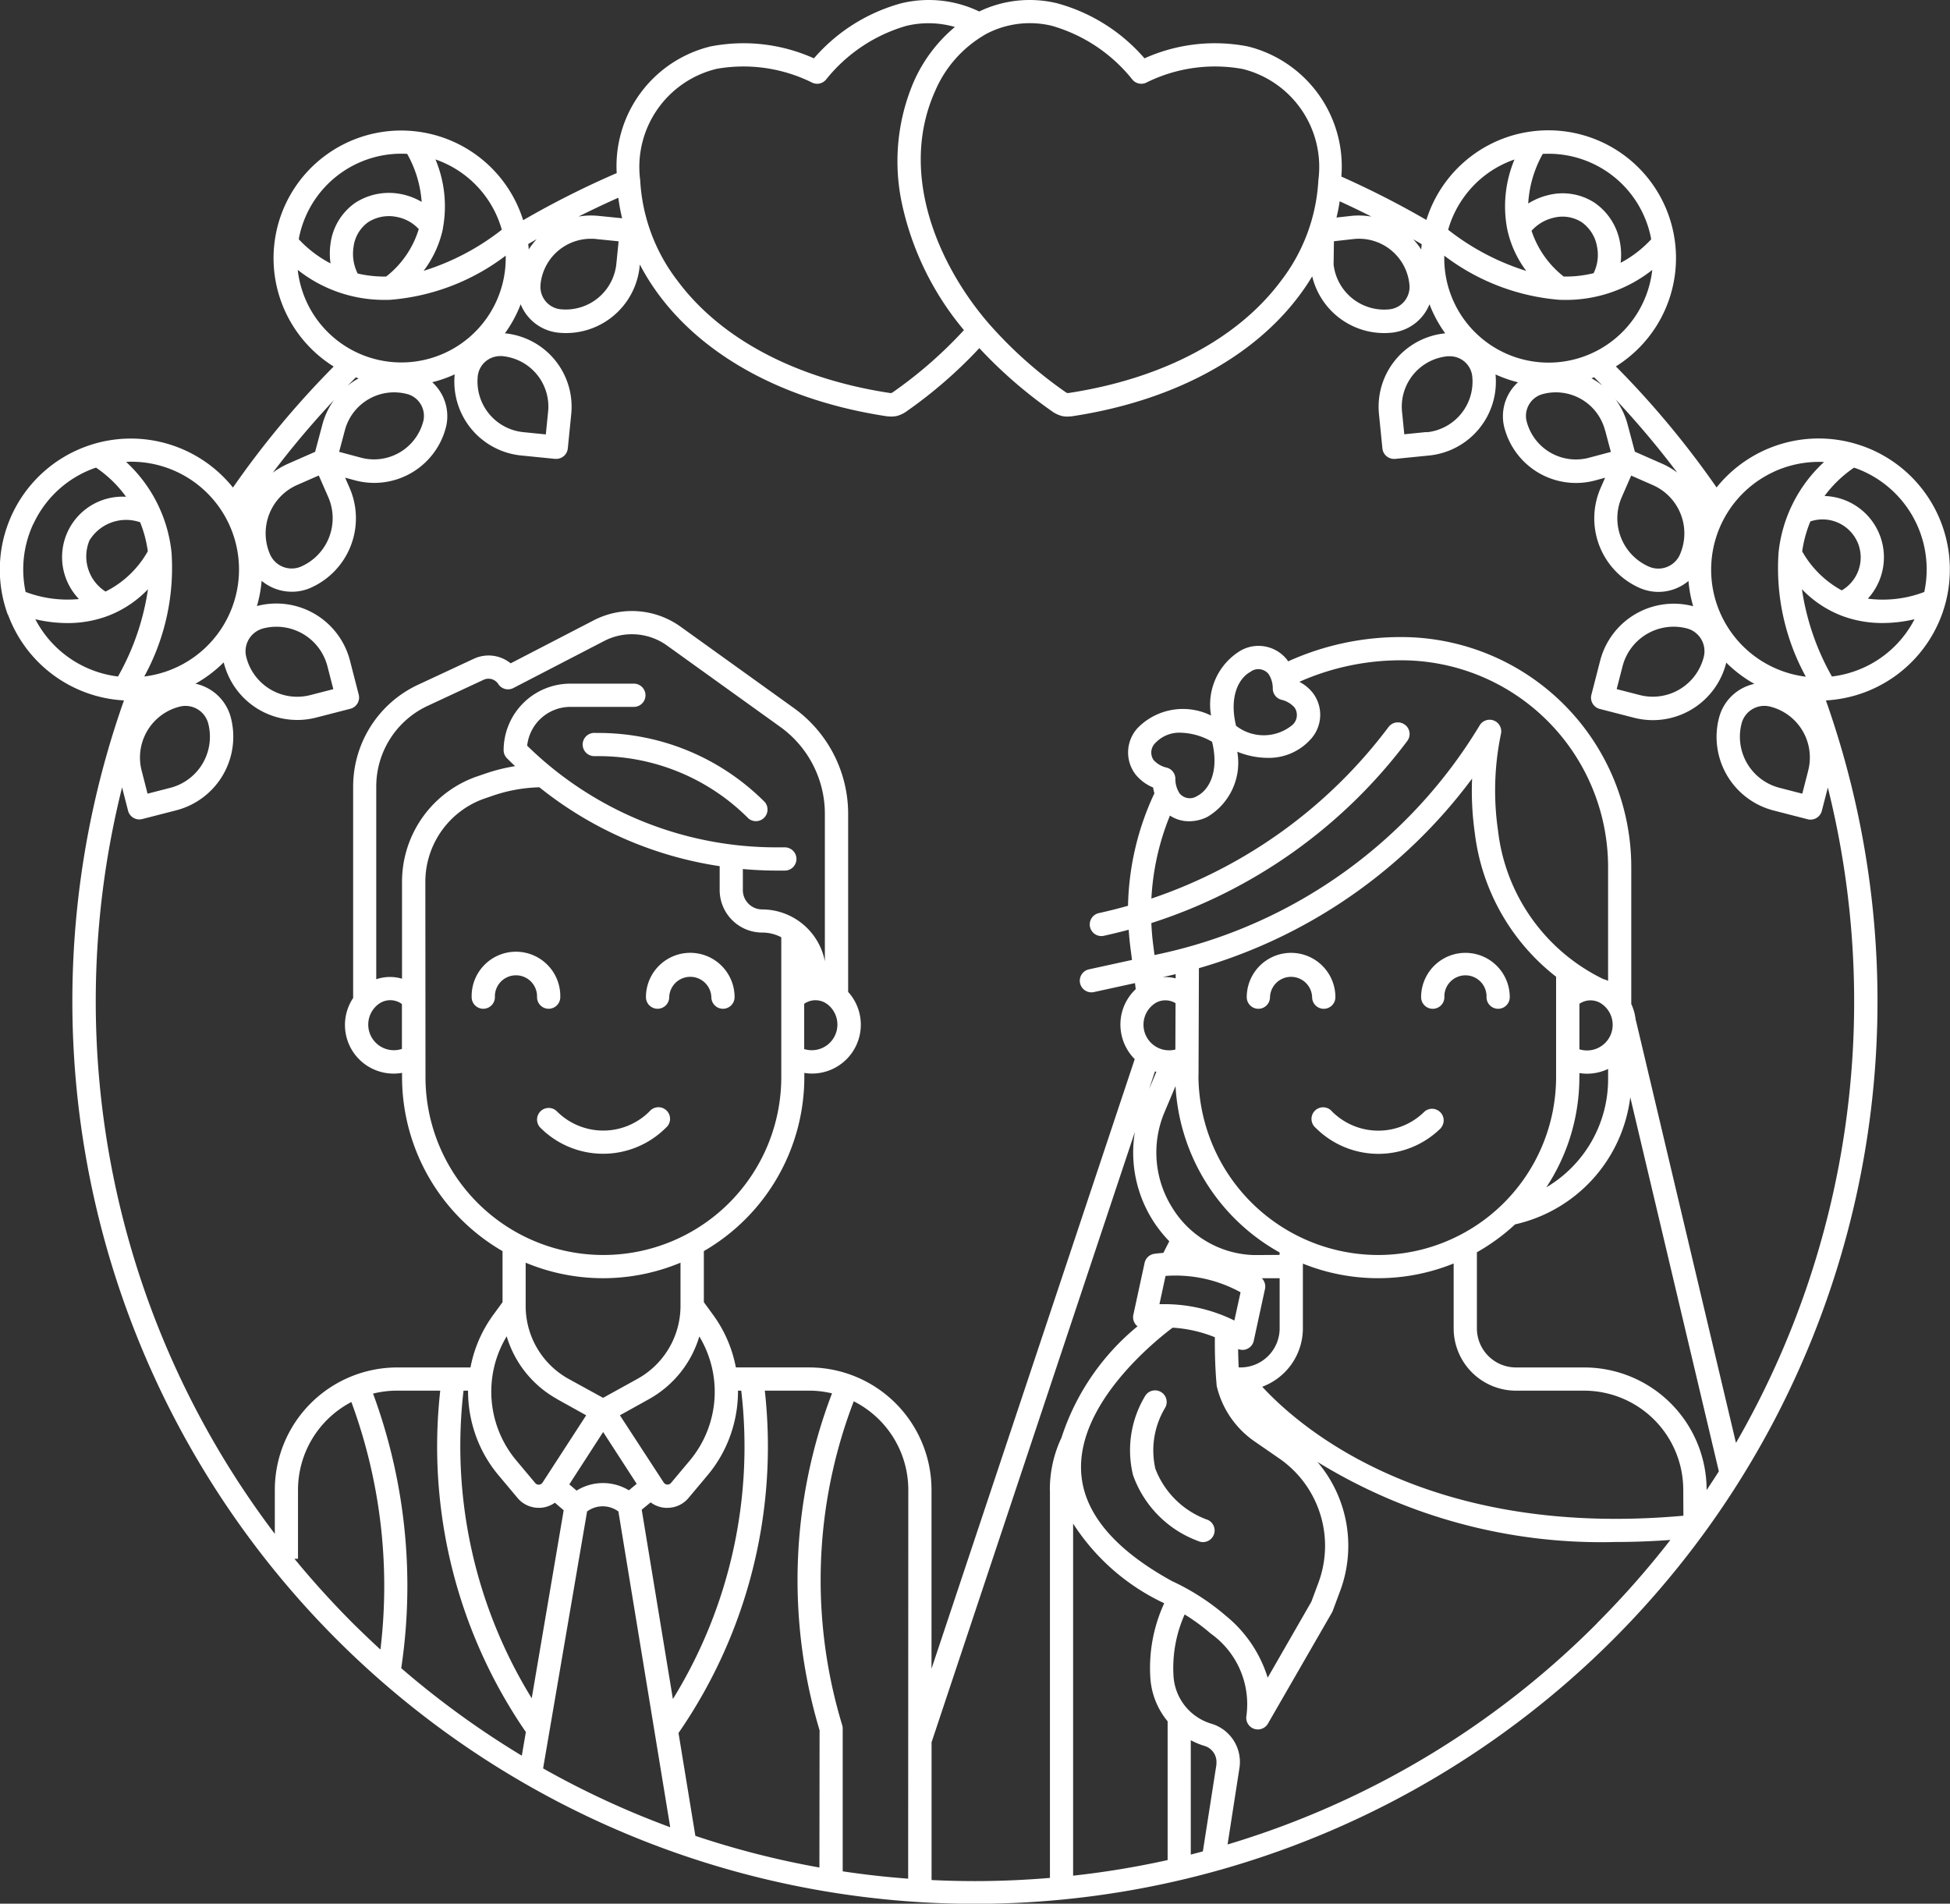 <svg xmlns="http://www.w3.org/2000/svg" width="71.495" height="69.796" viewBox="0 0 71.495 69.796">
  <rect x="0" y="0" width="71.495" height="69.796" fill="#333333" stroke="none"/>
  <g id="couple" transform="translate(-4.305 -10.197)">
    <path id="Path_62451" data-name="Path 62451" d="M171.5,258.219a.426.426,0,0,0,.426-.426.773.773,0,0,1,1.545,0,.426.426,0,1,0,.852,0,1.625,1.625,0,0,0-3.25,0A.426.426,0,0,0,171.5,258.219Z" transform="translate(-143.085 -211.037)" fill="#fff"/>
    <path id="Path_62452" data-name="Path 62452" d="M126.916,257.793a.773.773,0,1,1,1.545,0,.426.426,0,1,0,.852,0,1.625,1.625,0,1,0-3.249,0,.426.426,0,1,0,.852,0Z" transform="translate(-104.466 -211.037)" fill="#fff"/>
    <path id="Path_62453" data-name="Path 62453" d="M143.064,296.346a.426.426,0,0,0,0,.6,3.252,3.252,0,0,0,4.6,0,.426.426,0,1,0-.6-.6,2.4,2.4,0,0,1-3.394,0A.426.426,0,0,0,143.064,296.346Z" transform="translate(-118.945 -245.401)" fill="#fff"/>
    <path id="Path_62454" data-name="Path 62454" d="M155.143,199.391a.426.426,0,0,0,0,.852h.136a7.751,7.751,0,0,1,5.517,2.285.426.426,0,0,0,.6-.6,8.6,8.6,0,0,0-6.119-2.535Z" transform="translate(-129.049 -162.323)" fill="#fff"/>
    <path id="Path_62455" data-name="Path 62455" d="M371.594,258.223a.426.426,0,0,0,.426-.426.773.773,0,1,1,1.545,0,.426.426,0,1,0,.852,0,1.625,1.625,0,1,0-3.25,0,.426.426,0,0,0,.426.426Z" transform="translate(-314.758 -211.04)" fill="#fff"/>
    <path id="Path_62456" data-name="Path 62456" d="M328.979,258.223a.426.426,0,0,0,.426-.426,1.625,1.625,0,0,0-3.25,0,.426.426,0,1,0,.852,0,.773.773,0,0,1,1.545,0,.426.426,0,0,0,.426.426Z" transform="translate(-276.139 -211.04)" fill="#fff"/>
    <path id="Path_62457" data-name="Path 62457" d="M347.753,296.956a.426.426,0,0,0-.6-.6,2.4,2.4,0,0,1-3.394,0,.426.426,0,1,0-.6.6,3.252,3.252,0,0,0,4.6,0Z" transform="translate(-290.616 -245.408)" fill="#fff"/>
    <path id="Path_62458" data-name="Path 62458" d="M298.776,373.826a3.2,3.2,0,0,1-1.923-1.877,3.028,3.028,0,0,1,.352-2.222.426.426,0,0,0-.717-.46,3.853,3.853,0,0,0-.454,2.915,4,4,0,0,0,2.388,2.419.426.426,0,0,0,.355-.775Z" transform="translate(-250.188 -307.904)" fill="#fff"/>
    <path id="Path_62459" data-name="Path 62459" d="M4.6,32.735a4.808,4.808,0,0,0,4.25,3.142,33.092,33.092,0,1,0,62.4,0,4.808,4.808,0,0,0,4.25-3.141c.05-.136.094-.276.132-.416a4.806,4.806,0,0,0-2.985-5.751c-.1-.035-.2-.069-.305-.1a4.8,4.8,0,0,0-5.1,1.6,33.3,33.3,0,0,0-3.693-4.438,4.683,4.683,0,0,0,2.163-4.6c-.015-.106-.032-.209-.052-.307a4.68,4.68,0,0,0-5.1-3.721c-.141.016-.282.038-.42.065a4.685,4.685,0,0,0-3.538,3.193,33.142,33.142,0,0,0-3.117-1.59A4.538,4.538,0,0,0,50.06,11.9a6.3,6.3,0,0,0-3.793.436,6.483,6.483,0,0,0-3.2-2.018,4.277,4.277,0,0,0-2.86.3,4.278,4.278,0,0,0-2.86-.3,6.486,6.486,0,0,0-3.2,2.018,6.3,6.3,0,0,0-3.793-.436,4.515,4.515,0,0,0-3.438,4.643,33.121,33.121,0,0,0-3.43,1.727,4.685,4.685,0,0,0-3.538-3.193c-.138-.028-.279-.05-.42-.066a4.68,4.68,0,0,0-5.1,3.721q-.029.146-.052.309a4.683,4.683,0,0,0,2.163,4.594,33.315,33.315,0,0,0-3.693,4.437,4.8,4.8,0,0,0-5.1-1.6c-.105.032-.207.065-.3.1a4.806,4.806,0,0,0-2.985,5.751c.038.14.082.28.132.416ZM8.634,35A3.949,3.949,0,0,1,5.6,32.9a5.134,5.134,0,0,0,1.176.141,4.187,4.187,0,0,0,1.475-.259,4.017,4.017,0,0,0,1.479-.98,9.179,9.179,0,0,1-1.1,3.2ZM7.569,30.038a1.575,1.575,0,0,1,1.874-.693,4.459,4.459,0,0,1,.281,1.063,3.643,3.643,0,0,1-1.55,1.478,1.528,1.528,0,0,1-.6-1.848ZM18.252,70.675q-.506-.466-1-.954Q16.113,68.58,15.1,67.347h.131V64.818A3.637,3.637,0,0,1,17.188,61.6a19.492,19.492,0,0,1,1.065,9.078Zm5.185,3.892a32.3,32.3,0,0,1-4.421-3.208,20.376,20.376,0,0,0-1.033-10.067,3.625,3.625,0,0,1,.883-.109h1.58A18.478,18.478,0,0,0,23.585,73.7ZM21.3,61.183h.166a4.81,4.81,0,0,0,.185,1.342,4.747,4.747,0,0,0,.933,1.762l.693.827a1.008,1.008,0,0,0,.779.365c.021,0,.043,0,.064,0a1.014,1.014,0,0,0,.529-.187l.323.277L23.8,72.462A17.623,17.623,0,0,1,21.3,61.183ZM18.1,46.1V39.027a3.264,3.264,0,0,1,1.88-2.949l2.057-.958a.426.426,0,0,1,.536.155.426.426,0,0,0,.554.148L26.453,33.7a2.207,2.207,0,0,1,2.312.168l4.15,2.981a3.927,3.927,0,0,1,1.633,3.182V45.44a2.349,2.349,0,0,0-2.3-1.9.708.708,0,0,1-.707-.707v-.774c.416.037.836.057,1.258.057h.281a.426.426,0,1,0,0-.852H32.8a13.047,13.047,0,0,1-9.167-3.727,1.594,1.594,0,0,1,1.583-1.423h2.329a.426.426,0,0,0,0-.852H25.214A2.447,2.447,0,0,0,22.77,37.7a.426.426,0,0,0,.125.3l.012.012q.14.14.284.275a6.522,6.522,0,0,0-1.107.278l-.293.1a4.088,4.088,0,0,0-2.746,3.86V46.08A1.569,1.569,0,0,0,18.1,46.1Zm.941.909v1.645a.939.939,0,0,1-.829-1.664.72.72,0,0,1,.829.019Zm15.563-.019a.94.94,0,0,1-.814,1.67V47a.719.719,0,0,1,.814-.009ZM19.9,42.528a3.236,3.236,0,0,1,2.173-3.055l.293-.1a5.667,5.667,0,0,1,1.715-.311,13.843,13.843,0,0,0,6.61,2.892v.875a1.561,1.561,0,0,0,1.559,1.559,1.483,1.483,0,0,1,.7.173v5.126a6.522,6.522,0,1,1-13.045,0ZM27.649,64.6l-.287.237a1.83,1.83,0,0,0-1.917.011l-.267-.229L26.419,62.7Zm-2.5-3.849a3.057,3.057,0,0,1-1.571-2.67V56.492a7.367,7.367,0,0,0,5.677,0v1.585a3.057,3.057,0,0,1-1.571,2.67l-1.267.7Zm1.884,1.336,1.064-.591a3.91,3.91,0,0,0,1.848-2.3A3.929,3.929,0,0,1,29.6,63.74l-.693.827a.167.167,0,0,1-.268-.016Zm-2.3-.591,1.064.591-1.6,2.467a.167.167,0,0,1-.269.016l-.693-.827a3.929,3.929,0,0,1-.353-4.552,3.91,3.91,0,0,0,1.848,2.3Zm-.515,13.534,1.612-9.417a.966.966,0,0,1,1.148,0l1.9,11.577a31.84,31.84,0,0,1-4.659-2.156Zm3.615-9.482.327-.268a1.012,1.012,0,0,0,.549.2l.064,0a1.008,1.008,0,0,0,.779-.365l.693-.827a4.749,4.749,0,0,0,.933-1.762,4.81,4.81,0,0,0,.185-1.342h.119A17.624,17.624,0,0,1,28.976,72.49Zm6.515,13.119A31.988,31.988,0,0,1,29.8,77.506l-.618-3.771a18.478,18.478,0,0,0,3.164-12.552h1.627a3.628,3.628,0,0,1,.837.1,19.172,19.172,0,0,0-.456,12.353Zm3.254.409q-1.21-.09-2.4-.269V73.571a.423.423,0,0,0-.019-.126,18.3,18.3,0,0,1,.424-11.871,3.638,3.638,0,0,1,2,3.243ZM42.8,64.818V79.048c-.908.076-1.824.117-2.746.117q-.8,0-1.594-.039V74.075l7.455-22.381a4.653,4.653,0,0,0,.67,3.267,4.7,4.7,0,0,0,.591.745l-.217.426c-.11.009-.22.019-.329.034a.426.426,0,0,0-.359.332l-.412,1.9a.426.426,0,0,0,.1.379.418.418,0,0,0,.054.046,8.781,8.781,0,0,0-2.79,4.085,4.449,4.449,0,0,0-.426,1.913ZM55.813,36.769a.426.426,0,0,0-.6.085,18.108,18.108,0,0,1-8.693,6.288A9.313,9.313,0,0,1,47.2,40.1a1.282,1.282,0,0,0,.707.208,1.508,1.508,0,0,0,.662-.159h0a2.308,2.308,0,0,0,1.1-2.391,3,3,0,0,0,1.1.225,2.057,2.057,0,0,0,1.562-.652,1.325,1.325,0,0,0,.114-1.721,1.542,1.542,0,0,0-.5-.415,9.153,9.153,0,0,1,3.744-.789,7.584,7.584,0,0,1,7.575,7.575v4.176a1.531,1.531,0,0,0-.181-.066,6.933,6.933,0,0,1-3.855-5.446,10.2,10.2,0,0,1,.106-3.53.426.426,0,0,0-.779-.322A18.171,18.171,0,0,1,46.9,45.155l-.266.058-.049-.381c-.034-.264-.056-.528-.067-.792A18.958,18.958,0,0,0,55.9,37.366a.426.426,0,0,0-.086-.6ZM46.6,38.063a.488.488,0,0,1,.076-.636,1.2,1.2,0,0,1,.92-.366,2.4,2.4,0,0,1,1.149.333c.258,1.054-.086,1.757-.557,1.993a.483.483,0,0,1-.633-.1.958.958,0,0,1-.156-.544.426.426,0,0,0-.309-.4A.928.928,0,0,1,46.6,38.063Zm3.581-3.256a.483.483,0,0,1,.633.1.957.957,0,0,1,.156.544.426.426,0,0,0,.309.4.926.926,0,0,1,.49.287.488.488,0,0,1-.076.636,1.652,1.652,0,0,1-2.069.033c-.258-1.055.086-1.758.557-1.994ZM49.857,59.69a.426.426,0,0,0,.416-.336l.412-1.9a.425.425,0,0,0-.118-.393h.655V58.9a1.434,1.434,0,0,1-1.432,1.432h-.069c-.012-.225-.018-.449-.021-.674a.426.426,0,0,0,.157.03Zm-.295-1.078-.106-.051A5.79,5.79,0,0,0,47,58.012l-.185,0,.224-1.035a4.962,4.962,0,0,1,2.75.6Zm.848-2.4-.137,0A3.631,3.631,0,0,1,47.3,54.5a3.8,3.8,0,0,1-.3-3.524l.405-.959a7.45,7.45,0,0,0,3.815,6.1v.089ZM46.919,46.025l.167-.037c.108-.024.215-.049.323-.075v.154a1.584,1.584,0,0,0-.49-.044Zm1.329,3.6.014-3.931a19.056,19.056,0,0,0,10.016-6.952,10.965,10.965,0,0,0,.1,2,7.876,7.876,0,0,0,2.98,5.266v3.68a6.53,6.53,0,0,1-6.523,6.522,6.6,6.6,0,0,1-6.59-6.589Zm13.965.066v-.152a1.761,1.761,0,0,0,.277.024,1.815,1.815,0,0,0,.675-.131c.034-.013.066-.028.1-.045v.4A4.605,4.605,0,0,1,61,53.728a7.329,7.329,0,0,0,1.211-4.042Zm.635-1.05a.944.944,0,0,1-.635.027V47A.718.718,0,0,1,63.026,47a.937.937,0,0,1-.178,1.64ZM46.634,46.994a.715.715,0,0,1,.771-.017l-.006,1.7a.939.939,0,0,1-.765-1.682Zm.068,2.5-.267.633.215-.647.052.015Zm.413,28.9a32.25,32.25,0,0,1-3.465.572V66.058a8.013,8.013,0,0,0,3.227,2.866l.037.018.075.035-.055.126a5.678,5.678,0,0,0-.452,2.619,2.782,2.782,0,0,0,.633,1.585ZM43.944,64.156c-.132-2.525,2.731-4.814,3.355-5.282a4.933,4.933,0,0,1,1.548.351c-.006.584.014,1.172.064,1.753a.423.423,0,0,0,.011.065,3.415,3.415,0,0,0,1.378,2l.905.625a3.892,3.892,0,0,1,1.437,4.563l-.258.693-1.6,2.783a4.723,4.723,0,0,0-1.54-2.274,8.484,8.484,0,0,0-1.969-1.267C45.141,66.993,44.022,65.643,43.944,64.156Zm4.963,10.72-.5,3.2c-.147.039-.295.079-.443.117V74a2.766,2.766,0,0,0,.5.208.613.613,0,0,1,.437.668ZM62.85,69.722a32.074,32.074,0,0,1-13.537,8.1L49.751,75a1.463,1.463,0,0,0-1.037-1.607,1.947,1.947,0,0,1-1.382-1.727,4.821,4.821,0,0,1,.383-2.222l.024-.055a7.3,7.3,0,0,1,.956.7A3.177,3.177,0,0,1,50.005,73.1a.426.426,0,0,0,.788.291l2.347-4.073a.432.432,0,0,0,.03-.064l.27-.726a4.743,4.743,0,0,0-.833-4.732,19.85,19.85,0,0,0,10.941,2.936q.963,0,2-.075a32.736,32.736,0,0,1-2.7,3.062Zm3.175-3.953c-9.352.843-14.031-3.2-15.442-4.729A2.287,2.287,0,0,0,52.074,58.9V56.526a7.381,7.381,0,0,0,5.528-.005V58.9a2.287,2.287,0,0,0,2.284,2.284h2.5a3.638,3.638,0,0,1,3.634,3.634Zm.852-.942v-.008a4.491,4.491,0,0,0-4.486-4.486h-2.5A1.434,1.434,0,0,1,58.454,58.9V56.11a7.4,7.4,0,0,0,1.4-1.023,5.462,5.462,0,0,0,4.223-4.662l3.248,13.717q-.219.344-.447.684Zm5.786-30.166A3.939,3.939,0,0,1,71.471,35a9.2,9.2,0,0,1-1.1-3.2,4.019,4.019,0,0,0,1.479.98,4.191,4.191,0,0,0,1.475.259A5.134,5.134,0,0,0,74.5,32.9a3.923,3.923,0,0,1-1.84,1.763Zm-.382-7.318.076.025a3.946,3.946,0,0,1,2.5,4.533,4.256,4.256,0,0,1-2.069.245A2.248,2.248,0,0,0,71.2,28.382,4.462,4.462,0,0,1,72.281,27.343Zm.114,2.7a1.4,1.4,0,0,1-.564,1.8,3.7,3.7,0,0,1-1.45-1.429,4.454,4.454,0,0,1,.3-1.1,1.4,1.4,0,0,1,1.715.734Zm-3.068-2.543a3.95,3.95,0,0,1,1.668-.369c.062,0,.123,0,.185.007a5.25,5.25,0,0,0-1.666,3.32,8.284,8.284,0,0,0,1,4.549,3.952,3.952,0,0,1-1.186-7.506ZM70.6,38.458l-.216.838-.839-.216a1.934,1.934,0,0,1-1.388-2.351c.008-.028.016-.057.026-.085a.862.862,0,0,1,.81-.567.873.873,0,0,1,.218.028c.068.018.13.037.188.058a1.924,1.924,0,0,1,1.2,2.294ZM66.77,34.29c-.018.069-.037.13-.059.188a1.925,1.925,0,0,1-2.294,1.2l-.838-.216.216-.839a1.934,1.934,0,0,1,2.351-1.388c.029.008.058.016.085.026A.863.863,0,0,1,66.77,34.29ZM65.8,27.525a2.778,2.778,0,0,0-.554-.327l-1-.44-.27-1.012a2.7,2.7,0,0,0-.439-.908A32.519,32.519,0,0,1,65.8,27.525Zm.1,3a.866.866,0,0,1-1.091.466l-.05-.02a1.935,1.935,0,0,1-1.039-2.434c.014-.038.029-.075.044-.11l.347-.793.793.348a1.934,1.934,0,0,1,.995,2.544ZM60.87,15.84q.1-.006.209-.006A3.828,3.828,0,0,1,64.832,18.9c0,.023.008.047.012.071a4.234,4.234,0,0,1-1.12.862,2.464,2.464,0,0,0-.02-.726,2.238,2.238,0,0,0-.931-1.474,2.15,2.15,0,0,0-1.708-.281,2.427,2.427,0,0,0-.729.307,4.211,4.211,0,0,1,.534-1.822Zm1.867,4.372a4.3,4.3,0,0,1-1.1.124,3.536,3.536,0,0,1-1.179-1.677,1.545,1.545,0,0,1,.8-.476,1.31,1.31,0,0,1,1.039.161,1.383,1.383,0,0,1,.565.914,1.531,1.531,0,0,1-.128.954ZM57.9,17.539a3.8,3.8,0,0,1,1.932-1.494,4.454,4.454,0,0,0-.268,2.545,3.907,3.907,0,0,0,.7,1.54A8.957,8.957,0,0,1,57.4,18.621a3.813,3.813,0,0,1,.5-1.083Zm3.566,3.649q.119.005.238.005a5.1,5.1,0,0,0,3.18-1.1,3.825,3.825,0,0,1-7.625-.522,8.036,8.036,0,0,0,4.208,1.617Zm1.687,4.778.213.8-.8.213c-.038.01-.076.019-.115.027a1.866,1.866,0,0,1-2.17-1.348c0-.016-.008-.033-.012-.049a.829.829,0,0,1,.6-.964,1.863,1.863,0,0,1,2.281,1.321Zm-.5-1.9.1-.036c.1.1.207.205.309.309a2.743,2.743,0,0,0-.406-.273Zm-6.036,1.97-.825.083L55.71,25.3a1.857,1.857,0,0,1,1.481-2.013c.059-.012.12-.021.186-.028q.043,0,.085,0a.825.825,0,0,1,.811.663c.005.027.009.055.012.083a1.866,1.866,0,0,1-1.668,2.04Zm-.186-6.888c-.007.066-.013.132-.017.2a2.694,2.694,0,0,0-.294-.379l.31.181Zm-3.008-1.571q.587.268,1.165.561a2.752,2.752,0,0,0-.739-.026l-.543.061C53.355,17.978,53.393,17.779,53.423,17.579Zm-.211,1.465.728-.082a1.857,1.857,0,0,1,2.012,1.481c.012.059.021.12.028.186a.826.826,0,0,1-.659.9c-.027.006-.056.009-.083.012A1.866,1.866,0,0,1,53.2,19.893Zm-12.8-7.573a3.432,3.432,0,0,1,2.462-.325,5.833,5.833,0,0,1,2.954,1.977.426.426,0,0,0,.493.111,5.659,5.659,0,0,1,3.544-.506A3.7,3.7,0,0,1,52.642,16.8a6.624,6.624,0,0,1-1.38,3.706c-1.585,2.122-4.347,3.577-7.777,4.1l-.053,0a.44.44,0,0,1-.043-.022,15.57,15.57,0,0,1-2.856-2.553c-1.823-2.122-3.292-5.467-1.947-8.486A4.368,4.368,0,0,1,40.414,11.471Zm-9.863,1.257a5.659,5.659,0,0,1,3.544.506.426.426,0,0,0,.493-.111,5.833,5.833,0,0,1,2.954-1.977,3.488,3.488,0,0,1,1.776.042,5.5,5.5,0,0,0-1.51,2.01,7.409,7.409,0,0,0-.439,4.434A10.728,10.728,0,0,0,39.647,22.3a15.889,15.889,0,0,1-2.616,2.284l-.041.022a.487.487,0,0,1-.056,0c-3.431-.52-6.192-1.975-7.777-4.1a6.623,6.623,0,0,1-1.38-3.707A3.7,3.7,0,0,1,30.552,12.728Zm-3.574,4.718a6.865,6.865,0,0,0,.14.755l-.868-.087a2.739,2.739,0,0,0-.731.025Q26.24,17.774,26.977,17.446Zm-2.853,3.185c.007-.068.016-.13.028-.188a1.856,1.856,0,0,1,1.822-1.49c.063,0,.126,0,.19.01l.824.083-.083.825a1.865,1.865,0,0,1-2.039,1.667.849.849,0,0,1-.084-.012A.825.825,0,0,1,24.124,20.631Zm-.139-1.664a2.7,2.7,0,0,0-.294.379c0-.066-.01-.132-.017-.2Zm-3.443-.378a4.453,4.453,0,0,0-.268-2.544,3.825,3.825,0,0,1,2.431,2.576,8.953,8.953,0,0,1-2.867,1.508A3.907,3.907,0,0,0,20.543,18.589Zm-5.269.311a3.827,3.827,0,0,1,3.752-3.066q.105,0,.21.006a4.18,4.18,0,0,1,.532,1.762,2.365,2.365,0,0,0-.735-.283,2.276,2.276,0,0,0-1.7.316,2.164,2.164,0,0,0-.906,1.493,2.525,2.525,0,0,0,0,.729,4.324,4.324,0,0,1-1.165-.886c.005-.024.009-.047.013-.071Zm4.387-.3a3.5,3.5,0,0,1-1.194,1.738,4.318,4.318,0,0,1-1.046-.111,1.618,1.618,0,0,1-.151-.971,1.313,1.313,0,0,1,.536-.911,1.417,1.417,0,0,1,1.06-.19,1.453,1.453,0,0,1,.795.444Zm-3.822,3.184a3.819,3.819,0,0,1-.615-1.69,5.1,5.1,0,0,0,3.18,1.1c.079,0,.158,0,.237-.005a8.043,8.043,0,0,0,4.208-1.617,3.827,3.827,0,0,1-7.01,2.212Zm7.076,1.5A1.857,1.857,0,0,1,24.4,25.3l-.083.824-.825-.083A1.866,1.866,0,0,1,21.821,24c0-.028.007-.057.012-.084a.825.825,0,0,1,.81-.663.8.8,0,0,1,.084,0c.068.008.129.017.188.029Zm-3.68,1.361a.829.829,0,0,1,.6.964c0,.016-.007.033-.012.05a1.866,1.866,0,0,1-2.17,1.346c-.038-.008-.076-.017-.111-.026l-.8-.214.213-.8A1.867,1.867,0,0,1,19.235,24.645Zm-2.189-.3c.1-.1.206-.207.309-.31l.1.036A2.732,2.732,0,0,0,17.046,24.341Zm-.476.5a2.7,2.7,0,0,0-.439.908l-.27,1.012-1,.44a2.768,2.768,0,0,0-.554.327,32.5,32.5,0,0,1,2.267-2.687ZM15.2,27.978l.793-.348.346.79c.016.038.032.075.046.114a1.935,1.935,0,0,1-1.04,2.434c-.016.007-.032.014-.049.02a.866.866,0,0,1-1.09-.466,1.934,1.934,0,0,1,.994-2.544Zm-1.326,5.285c.027-.01.056-.018.084-.026a1.931,1.931,0,0,1,2.352,1.388l.216.839-.838.216a1.925,1.925,0,0,1-2.294-1.2c-.021-.058-.04-.12-.058-.187a.863.863,0,0,1,.538-1.029ZM15.2,36.594a2.816,2.816,0,0,0,.7-.089l1.251-.322a.426.426,0,0,0,.306-.519l-.322-1.252a2.787,2.787,0,0,0-3.391-2l-.019.006a4.775,4.775,0,0,0,.173-.926,1.726,1.726,0,0,0,1.1.4,1.7,1.7,0,0,0,.588-.1c.034-.012.068-.026.1-.04a2.788,2.788,0,0,0,1.5-3.508c-.019-.052-.04-.1-.063-.158l-.165-.376.369.1c.053.014.106.026.159.037a2.713,2.713,0,0,0,3.162-1.96c.009-.034.017-.069.024-.1a1.681,1.681,0,0,0-.519-1.576,4.621,4.621,0,0,0,.823-.288,2.72,2.72,0,0,0,2.43,2.973l1.25.125.043,0a.426.426,0,0,0,.424-.383l.125-1.248a2.706,2.706,0,0,0-2.159-2.932c-.085-.017-.173-.031-.271-.041h0a4.638,4.638,0,0,0,.577-1.065,1.673,1.673,0,0,0,1.224,1.018c.054.011.11.019.167.025a2.715,2.715,0,0,0,2.971-2.432l.007-.068a8.385,8.385,0,0,0,.714,1.133c1.723,2.306,4.687,3.88,8.347,4.432l.148.009a1,1,0,0,0,.209-.02,1.085,1.085,0,0,0,.308-.134l.021-.014a16.84,16.84,0,0,0,2.7-2.34,16.81,16.81,0,0,0,2.7,2.34l.021.014a1.094,1.094,0,0,0,.315.136.969.969,0,0,0,.2.019l.151-.009c3.66-.552,6.624-2.126,8.347-4.432a8.325,8.325,0,0,0,.471-.7,2.713,2.713,0,0,0,2.91,2.066c.057-.006.112-.014.166-.025a1.672,1.672,0,0,0,1.224-1.018,4.632,4.632,0,0,0,.577,1.066h0c-.1.01-.183.023-.269.04a2.706,2.706,0,0,0-2.159,2.933l.125,1.248a.426.426,0,0,0,.424.383l.043,0,1.25-.125a2.719,2.719,0,0,0,2.43-2.972,4.644,4.644,0,0,0,.823.288,1.681,1.681,0,0,0-.519,1.576c.007.034.015.069.024.1a2.713,2.713,0,0,0,3.162,1.961c.053-.011.105-.023.162-.038l.366-.1-.166.379c-.022.052-.043.1-.062.155a2.787,2.787,0,0,0,1.495,3.507c.033.014.067.028.1.04a1.705,1.705,0,0,0,.589.105,1.726,1.726,0,0,0,1.1-.4,4.766,4.766,0,0,0,.173.926l-.02-.006a2.787,2.787,0,0,0-3.39,2l-.322,1.252a.426.426,0,0,0,.306.519l1.251.322a2.815,2.815,0,0,0,.7.089,2.772,2.772,0,0,0,2.6-1.822c.031-.083.058-.17.083-.267,0-.008,0-.016,0-.024a4.757,4.757,0,0,0,1.035.783,1.711,1.711,0,0,0-1.247,1.087c-.019.053-.036.108-.051.165a2.787,2.787,0,0,0,2,3.39l1.252.322a.427.427,0,0,0,.519-.306l.221-.857A32.382,32.382,0,0,1,67.953,63.1L64.284,47.608l-.009,0c0-.032,0-.064-.01-.1a1.807,1.807,0,0,0-.151-.5V41.981a8.436,8.436,0,0,0-8.427-8.427,9.994,9.994,0,0,0-4.154.891c-.014-.02-.026-.043-.041-.062a1.331,1.331,0,0,0-1.684-.342h0a2.307,2.307,0,0,0-1.1,2.391,2.324,2.324,0,0,0-2.664.427,1.325,1.325,0,0,0-.114,1.721,1.6,1.6,0,0,0,.651.488,1.94,1.94,0,0,0,.049.214,10.163,10.163,0,0,0-.967,4.124q-.524.148-1.057.266a.426.426,0,1,0,.182.832q.452-.1.9-.22c.014.217.034.435.062.652l.059.456-1.579.345a.426.426,0,1,0,.182.833l1.506-.329.028.222a1.78,1.78,0,0,0-.545,1.049,1.8,1.8,0,0,0,.508,1.517L38.458,71.378V64.818a4.491,4.491,0,0,0-4.486-4.486H31.285a4.772,4.772,0,0,0-.838-1.932l-.336-.461V56.067a7.377,7.377,0,0,0,3.684-6.381v-.152a1.76,1.76,0,0,0,.277.024,1.791,1.791,0,0,0,1.33-2.994V40.033a4.781,4.781,0,0,0-1.988-3.874l-4.15-2.981a3.054,3.054,0,0,0-3.2-.233l-3.036,1.572a1.283,1.283,0,0,0-1.347-.169l-2.056.958a4.12,4.12,0,0,0-2.372,3.721v7.759a1.783,1.783,0,0,0,1.793,2.746v.155a7.377,7.377,0,0,0,3.684,6.381v1.872l-.337.461a4.776,4.776,0,0,0-.838,1.932H18.867a4.491,4.491,0,0,0-4.486,4.486v1.615a32.324,32.324,0,0,1-5.6-27.368L9,39.921a.427.427,0,0,0,.519.306l1.252-.322a2.788,2.788,0,0,0,2-3.39,1.673,1.673,0,0,0-.051-.164,1.711,1.711,0,0,0-1.248-1.087,4.755,4.755,0,0,0,1.036-.783c0,.008,0,.017.005.025.025.1.052.182.083.266a2.771,2.771,0,0,0,2.6,1.821Zm-4.5-.43c.058-.021.12-.04.187-.058a.876.876,0,0,1,.219-.028.862.862,0,0,1,.809.566c.01.027.019.056.026.084a1.934,1.934,0,0,1-1.387,2.352l-.839.216L9.5,38.458a1.924,1.924,0,0,1,1.2-2.294ZM9.112,27.125A3.952,3.952,0,0,1,9.594,35a8.284,8.284,0,0,0,1-4.548,5.25,5.25,0,0,0-1.667-3.321c.061,0,.123-.007.185-.007ZM5.528,29.409a3.924,3.924,0,0,1,2.22-2.041l.078-.026a4.381,4.381,0,0,1,1.1,1.068A2.217,2.217,0,0,0,7.2,32.16a4.353,4.353,0,0,1-1.956-.26,3.957,3.957,0,0,1,.28-2.491Z" transform="translate(0 0)" fill="#fff"/>
  </g>
</svg>
